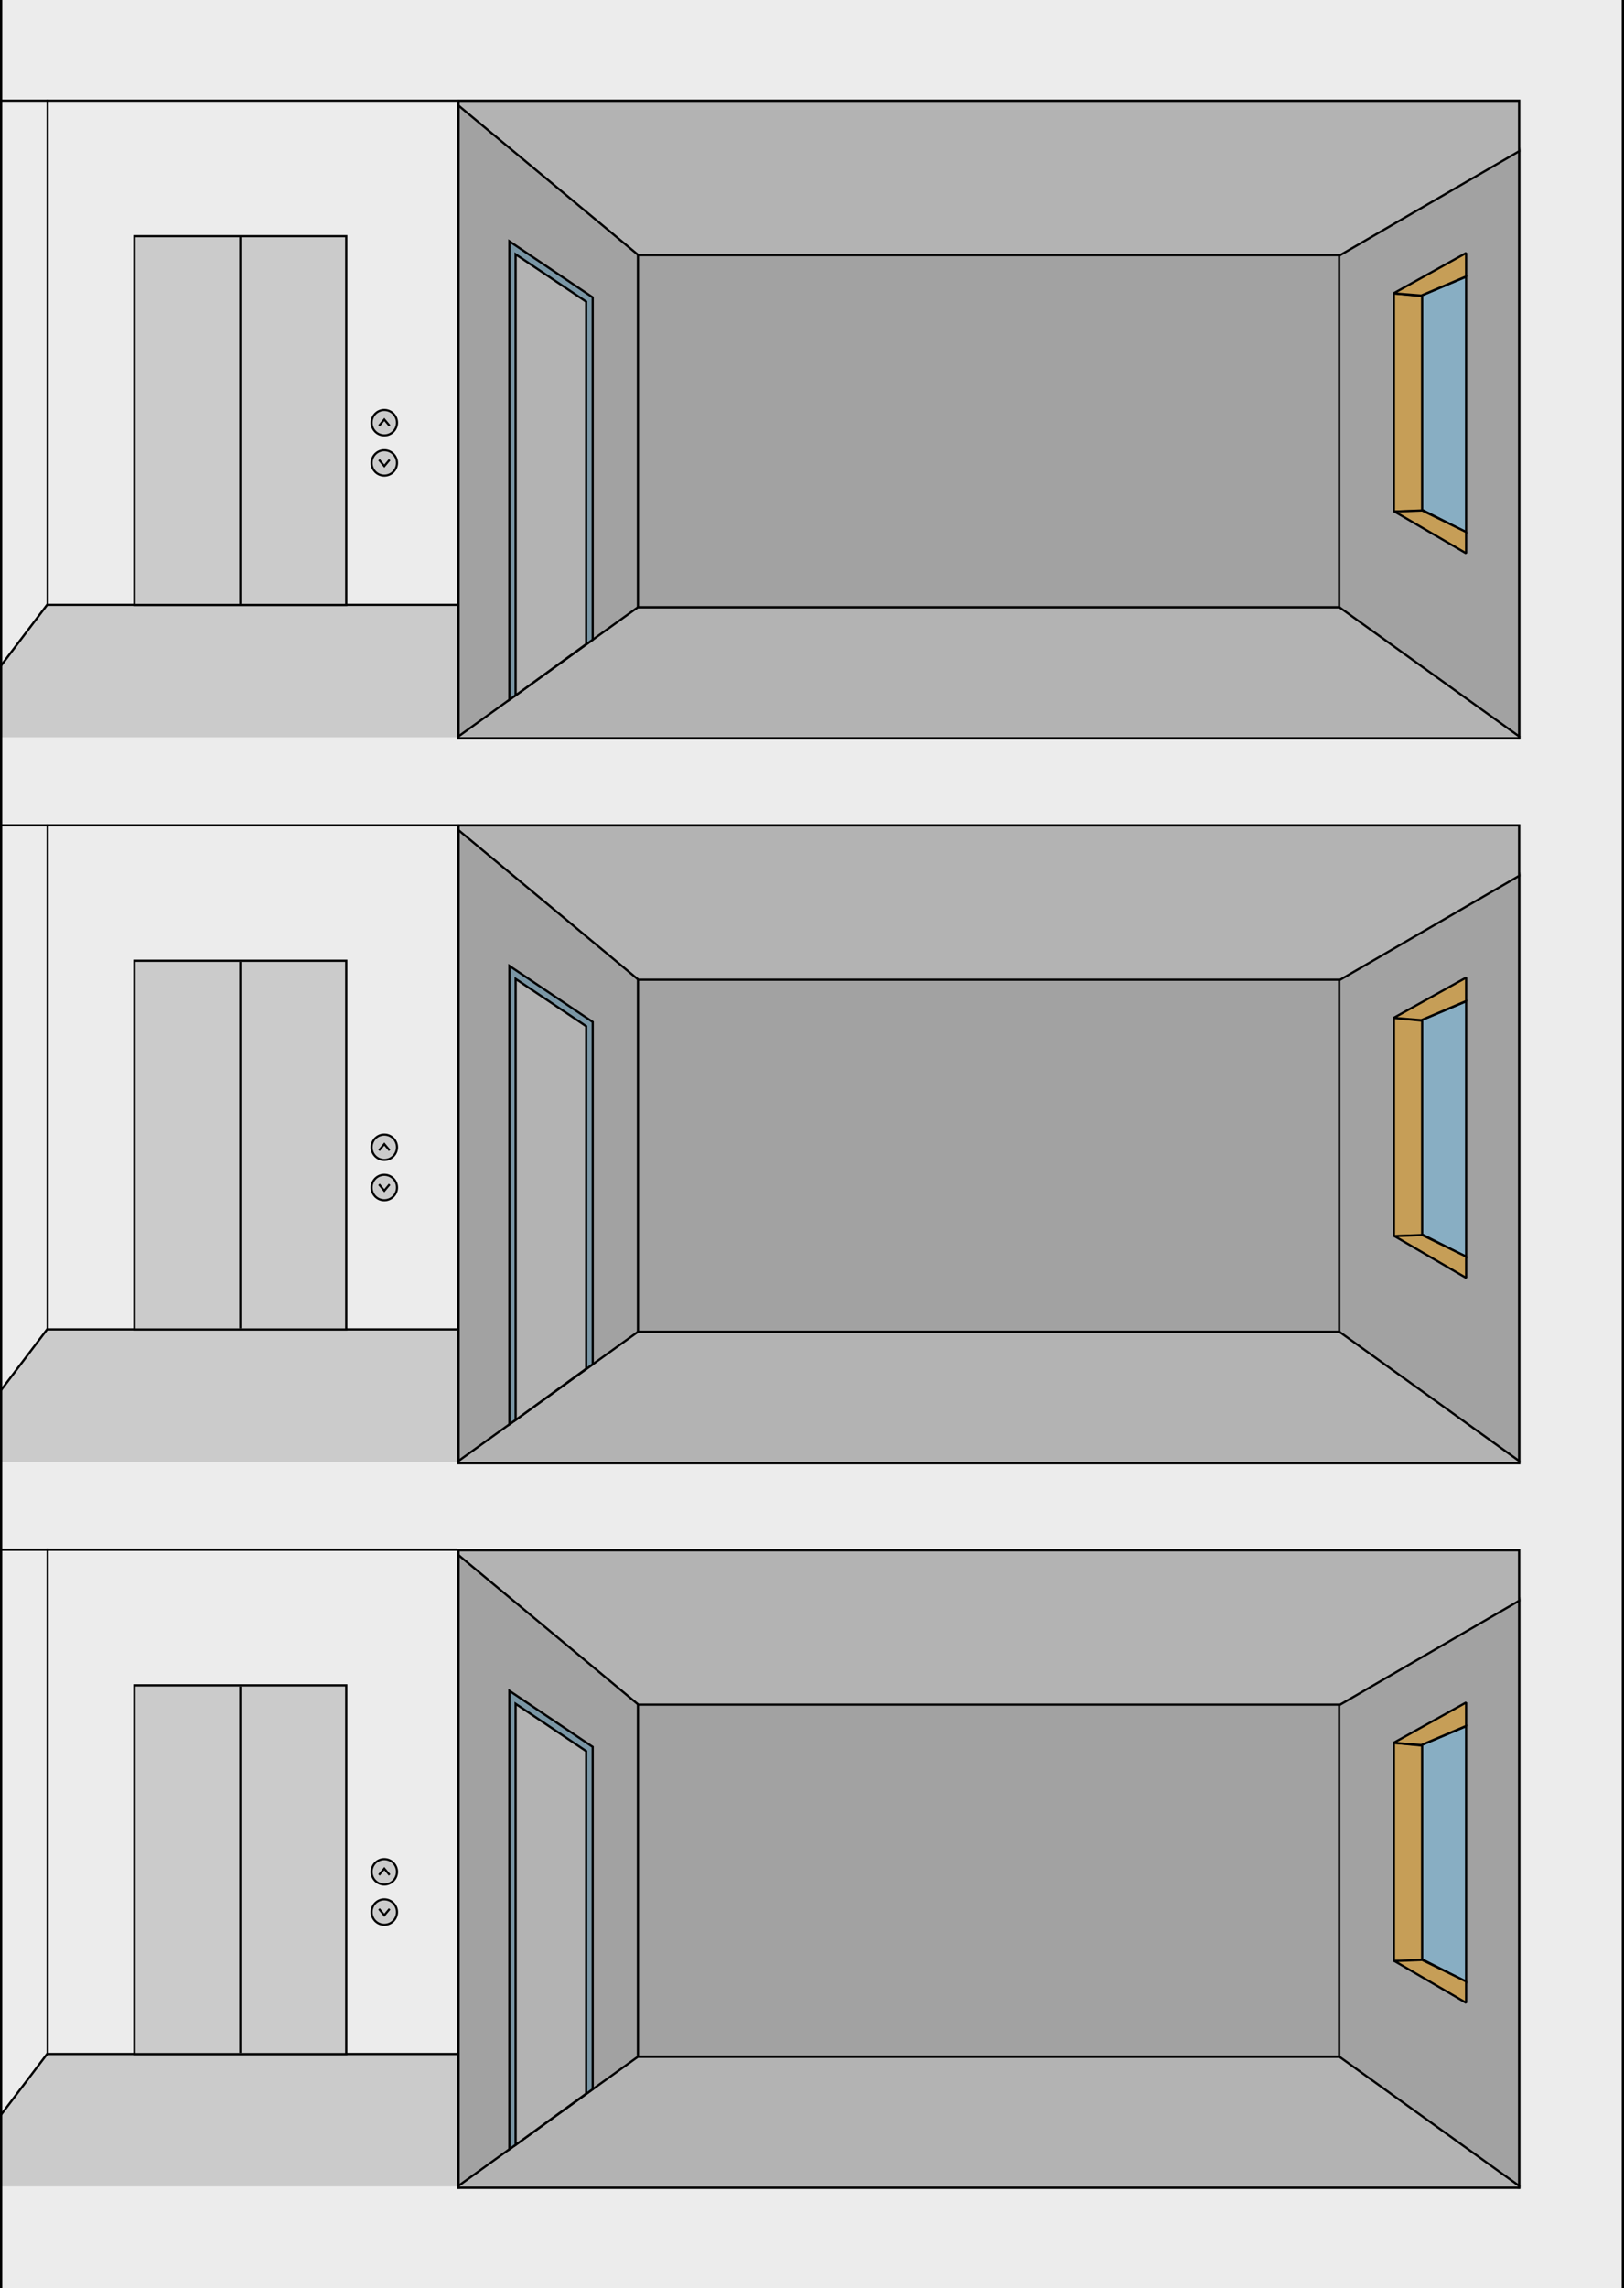<svg width="767" height="1080" viewBox="0 0 767 1080" fill="none" xmlns="http://www.w3.org/2000/svg">
<rect x="0" y="0" width="767" height="1080" fill="#333333" stroke="none"/>
<g clip-path="url(#clip0_6446_533278)">
<rect y="-37" width="767" height="1167" fill="#ECECEC"/>
<g clip-path="url(#clip1_6446_533278)">
<path d="M717.916 70.369L632.446 120.161V286.918L717.916 349.125V70.369Z" fill="#CBCBCB" stroke="black" stroke-width="1.046"/>
<path d="M216.076 47.107L301.546 120.162V286.919L216.076 349.126V47.107Z" fill="#CBCBCB" stroke="black" stroke-width="1.046"/>
<path d="M531.294 139.502H565.273V219.483H531.294V139.502Z" fill="#BF4A39"/>
<rect x="535.999" y="144.991" width="24.308" height="68.742" fill="#98BBCE" stroke="black" stroke-width="1.046"/>
<path d="M531.294 139.502V138.456H530.248V139.502H531.294ZM565.273 139.502H566.318V138.456H565.273V139.502ZM565.273 219.483V220.528H566.318V219.483H565.273ZM531.294 219.483H530.248V220.528H531.294V219.483ZM531.294 140.547H565.273V138.456H531.294V140.547ZM564.227 139.502V219.483H566.318V139.502H564.227ZM565.273 218.437H531.294V220.528H565.273V218.437ZM532.339 219.483V139.502H530.248V219.483H532.339Z" fill="black"/>
<rect x="301.285" y="120.16" width="331.162" height="166.496" fill="#CBCBCB" stroke="black" stroke-width="1.046"/>
<path d="M301.498 120.424L202.102 37.829H775.305L632.934 120.424H301.498Z" fill="#E0E0E0" stroke="black" stroke-width="1.046"/>
<path d="M301.215 286.655L202.015 358.01H731.974L632.644 286.655H301.215Z" fill="#E0E0E0" stroke="black" stroke-width="1.046"/>
<path d="M671.651 139.379L692.431 130.613V251.205L671.651 240.641V139.379Z" fill="#AADAF4" stroke="black" stroke-width="1.046"/>
<path d="M658.321 138.455L671.651 139.755V241.112L658.321 241.437V138.455Z" fill="#F8C66D" stroke="black" stroke-width="1.046" stroke-linejoin="bevel"/>
<path d="M658.191 138.456L671.26 139.501L692.431 130.484L692.431 119.41L658.191 138.456Z" fill="#F8C66D" stroke="black" stroke-width="1.046" stroke-linejoin="bevel"/>
<path d="M658.583 241.436L671.652 240.913L692.431 251.107L692.431 261.17L658.583 241.436Z" fill="#F8C66D" stroke="black" stroke-width="1.046" stroke-linejoin="bevel"/>
<path d="M240.574 113.889L279.923 140.361V301.948L240.574 330.307V113.889Z" fill="#98BBCE" stroke="black" stroke-width="1.046"/>
<path d="M243.521 120.031L276.846 142.379V304.039L243.521 328.216V120.031Z" fill="#E0E0E0" stroke="black" stroke-width="1.046"/>
<rect x="216" y="47" width="502" height="302" fill="black" fill-opacity="0.2"/>
</g>
<rect x="216.552" y="47.539" width="500.923" height="300.923" stroke="black" stroke-width="1.077"/>
<g clip-path="url(#clip2_6446_533278)">
<path d="M717.929 412.369L632.459 462.161V628.918L717.929 691.125V412.369Z" fill="#CBCBCB" stroke="black" stroke-width="1.046"/>
<path d="M216.089 389.107L301.559 462.162V628.919L216.089 691.126V389.107Z" fill="#CBCBCB" stroke="black" stroke-width="1.046"/>
<path d="M531.307 481.502H565.286V561.483H531.307V481.502Z" fill="#BF4A39"/>
<rect x="536.012" y="486.991" width="24.308" height="68.742" fill="#98BBCE" stroke="black" stroke-width="1.046"/>
<path d="M531.307 481.502V480.456H530.262V481.502H531.307ZM565.286 481.502H566.331V480.456H565.286V481.502ZM565.286 561.483V562.528H566.331V561.483H565.286ZM531.307 561.483H530.262V562.528H531.307V561.483ZM531.307 482.547H565.286V480.456H531.307V482.547ZM564.24 481.502V561.483H566.331V481.502H564.24ZM565.286 560.437H531.307V562.528H565.286V560.437ZM532.353 561.483V481.502H530.262V561.483H532.353Z" fill="black"/>
<rect x="301.298" y="462.16" width="331.162" height="166.496" fill="#CBCBCB" stroke="black" stroke-width="1.046"/>
<path d="M301.511 462.424L202.115 379.829H775.318L632.948 462.424H301.511Z" fill="#E0E0E0" stroke="black" stroke-width="1.046"/>
<path d="M301.229 628.655L202.028 700.01H731.987L632.658 628.655H301.229Z" fill="#E0E0E0" stroke="black" stroke-width="1.046"/>
<path d="M671.665 481.379L692.444 472.613V593.205L671.665 582.641V481.379Z" fill="#AADAF4" stroke="black" stroke-width="1.046"/>
<path d="M658.334 480.455L671.665 481.755V583.112L658.334 583.437V480.455Z" fill="#F8C66D" stroke="black" stroke-width="1.046" stroke-linejoin="bevel"/>
<path d="M658.204 480.456L671.273 481.501L692.444 472.484L692.444 461.41L658.204 480.456Z" fill="#F8C66D" stroke="black" stroke-width="1.046" stroke-linejoin="bevel"/>
<path d="M658.596 583.436L671.665 582.913L692.444 593.107L692.444 603.17L658.596 583.436Z" fill="#F8C66D" stroke="black" stroke-width="1.046" stroke-linejoin="bevel"/>
<path d="M240.587 455.889L279.936 482.361V643.948L240.587 672.307V455.889Z" fill="#98BBCE" stroke="black" stroke-width="1.046"/>
<path d="M243.534 462.031L276.859 484.379V646.039L243.534 670.216V462.031Z" fill="#E0E0E0" stroke="black" stroke-width="1.046"/>
<rect x="216.013" y="389" width="502" height="302" fill="black" fill-opacity="0.2"/>
</g>
<rect x="216.565" y="389.539" width="500.909" height="301.084" stroke="black" stroke-width="1.077"/>
<g clip-path="url(#clip3_6446_533278)">
<path d="M717.916 754.531L632.446 804.323V971.08L717.916 1033.29V754.531Z" fill="#CBCBCB" stroke="black" stroke-width="1.046"/>
<path d="M216.076 731.27L301.546 804.324V971.081L216.076 1033.29V731.27Z" fill="#CBCBCB" stroke="black" stroke-width="1.046"/>
<path d="M531.294 823.664H565.273V903.645H531.294V823.664Z" fill="#BF4A39"/>
<rect x="535.999" y="829.154" width="24.308" height="68.742" fill="#98BBCE" stroke="black" stroke-width="1.046"/>
<path d="M531.294 823.664V822.619H530.248V823.664H531.294ZM565.273 823.664H566.318V822.619H565.273V823.664ZM565.273 903.645V904.69H566.318V903.645H565.273ZM531.294 903.645H530.248V904.69H531.294V903.645ZM531.294 824.71H565.273V822.619H531.294V824.71ZM564.227 823.664V903.645H566.318V823.664H564.227ZM565.273 902.599H531.294V904.69H565.273V902.599ZM532.339 903.645V823.664H530.248V903.645H532.339Z" fill="black"/>
<rect x="301.285" y="804.322" width="331.162" height="166.496" fill="#CBCBCB" stroke="black" stroke-width="1.046"/>
<path d="M301.498 804.586L202.102 721.991H775.305L632.934 804.586H301.498Z" fill="#E0E0E0" stroke="black" stroke-width="1.046"/>
<path d="M301.215 970.817L202.015 1042.17H731.974L632.644 970.817H301.215Z" fill="#E0E0E0" stroke="black" stroke-width="1.046"/>
<path d="M671.651 823.541L692.431 814.775V935.367L671.651 924.803V823.541Z" fill="#AADAF4" stroke="black" stroke-width="1.046"/>
<path d="M658.321 822.617L671.651 823.917V925.274L658.321 925.599V822.617Z" fill="#F8C66D" stroke="black" stroke-width="1.046" stroke-linejoin="bevel"/>
<path d="M658.191 822.618L671.26 823.663L692.431 814.646L692.431 803.572L658.191 822.618Z" fill="#F8C66D" stroke="black" stroke-width="1.046" stroke-linejoin="bevel"/>
<path d="M658.583 925.598L671.652 925.076L692.431 935.269L692.431 945.332L658.583 925.598Z" fill="#F8C66D" stroke="black" stroke-width="1.046" stroke-linejoin="bevel"/>
<path d="M240.574 798.051L279.923 824.523V986.11L240.574 1014.47V798.051Z" fill="#98BBCE" stroke="black" stroke-width="1.046"/>
<path d="M243.521 804.193L276.846 826.541V988.201L243.521 1012.38V804.193Z" fill="#E0E0E0" stroke="black" stroke-width="1.046"/>
<rect x="216" y="731.162" width="502" height="302" fill="black" fill-opacity="0.2"/>
</g>
<rect x="216.552" y="731.701" width="500.923" height="300.923" stroke="black" stroke-width="1.077"/>
<g clip-path="url(#clip4_6446_533278)">
<path d="M22.5 627.475H22.239L22.082 627.683L-24.918 689.683L-25.557 690.525H-24.5H216H216.525V690V628V627.475H216H22.5Z" fill="#CBCBCB" stroke="black" stroke-width="1.05"/>
<rect x="63.475" y="453.475" width="100.05" height="174.05" fill="#CBCBCB" stroke="black" stroke-width="1.05"/>
<line x1="113.5" y1="454" x2="113.5" y2="627" stroke="black"/>
<circle cx="181.5" cy="541.5" r="6" fill="#CBCBCB" stroke="black"/>
<circle cx="181.5" cy="560.5" r="6" fill="#CBCBCB" stroke="black"/>
<path d="M179 543L181.5 540L184 543" stroke="black"/>
<path d="M184 559L181.5 562L179 559" stroke="black"/>
<line x1="22.5" y1="628" x2="22.5" y2="388" stroke="black"/>
<line x1="216" y1="389.5" x2="-24" y2="389.5" stroke="black"/>
</g>
<g clip-path="url(#clip5_6446_533278)">
<path d="M22.5 285.475H22.239L22.082 285.683L-24.918 347.683L-25.557 348.525H-24.5H216H216.525V348V286V285.475H216H22.5Z" fill="#CBCBCB" stroke="black" stroke-width="1.05"/>
<rect x="63.475" y="111.475" width="100.05" height="174.05" fill="#CBCBCB" stroke="black" stroke-width="1.05"/>
<line x1="113.5" y1="112" x2="113.5" y2="285" stroke="black"/>
<circle cx="181.5" cy="199.5" r="6" fill="#CBCBCB" stroke="black"/>
<circle cx="181.5" cy="218.5" r="6" fill="#CBCBCB" stroke="black"/>
<path d="M179 201L181.5 198L184 201" stroke="black"/>
<path d="M184 217L181.5 220L179 217" stroke="black"/>
<line x1="22.5" y1="286" x2="22.5" y2="46" stroke="black"/>
<line x1="216" y1="47.5" x2="-24" y2="47.5" stroke="black"/>
</g>
<g clip-path="url(#clip6_6446_533278)">
<path d="M22.5 969.475H22.239L22.082 969.683L-24.918 1031.68L-25.557 1032.53H-24.5H216H216.525V1032V970V969.475H216H22.5Z" fill="#CBCBCB" stroke="black" stroke-width="1.05"/>
<rect x="63.475" y="795.475" width="100.05" height="174.05" fill="#CBCBCB" stroke="black" stroke-width="1.05"/>
<line x1="113.5" y1="796" x2="113.5" y2="969" stroke="black"/>
<circle cx="181.5" cy="883.5" r="6" fill="#CBCBCB" stroke="black"/>
<circle cx="181.5" cy="902.5" r="6" fill="#CBCBCB" stroke="black"/>
<path d="M179 885L181.5 882L184 885" stroke="black"/>
<path d="M184 901L181.5 904L179 901" stroke="black"/>
<line x1="22.5" y1="970" x2="22.5" y2="730" stroke="black"/>
<line x1="216" y1="731.5" x2="-24" y2="731.5" stroke="black"/>
</g>
</g>
<rect x="0.54" y="-36.46" width="765.92" height="1165.92" stroke="black" stroke-width="1.08"/>
<defs>
<clipPath id="clip0_6446_533278">
<rect y="-37" width="767" height="1167" fill="white"/>
</clipPath>
<clipPath id="clip1_6446_533278">
<rect x="216.013" y="47" width="502" height="302" fill="white"/>
</clipPath>
<clipPath id="clip2_6446_533278">
<rect x="216.026" y="389" width="501.987" height="302.162" fill="white"/>
</clipPath>
<clipPath id="clip3_6446_533278">
<rect x="216.013" y="731.162" width="502" height="302" fill="white"/>
</clipPath>
<clipPath id="clip4_6446_533278">
<rect width="243" height="301" fill="white" transform="translate(-27 389)"/>
</clipPath>
<clipPath id="clip5_6446_533278">
<rect width="243" height="301" fill="white" transform="translate(-27 47)"/>
</clipPath>
<clipPath id="clip6_6446_533278">
<rect width="243" height="301" fill="white" transform="translate(-27 731)"/>
</clipPath>
</defs>
</svg>
